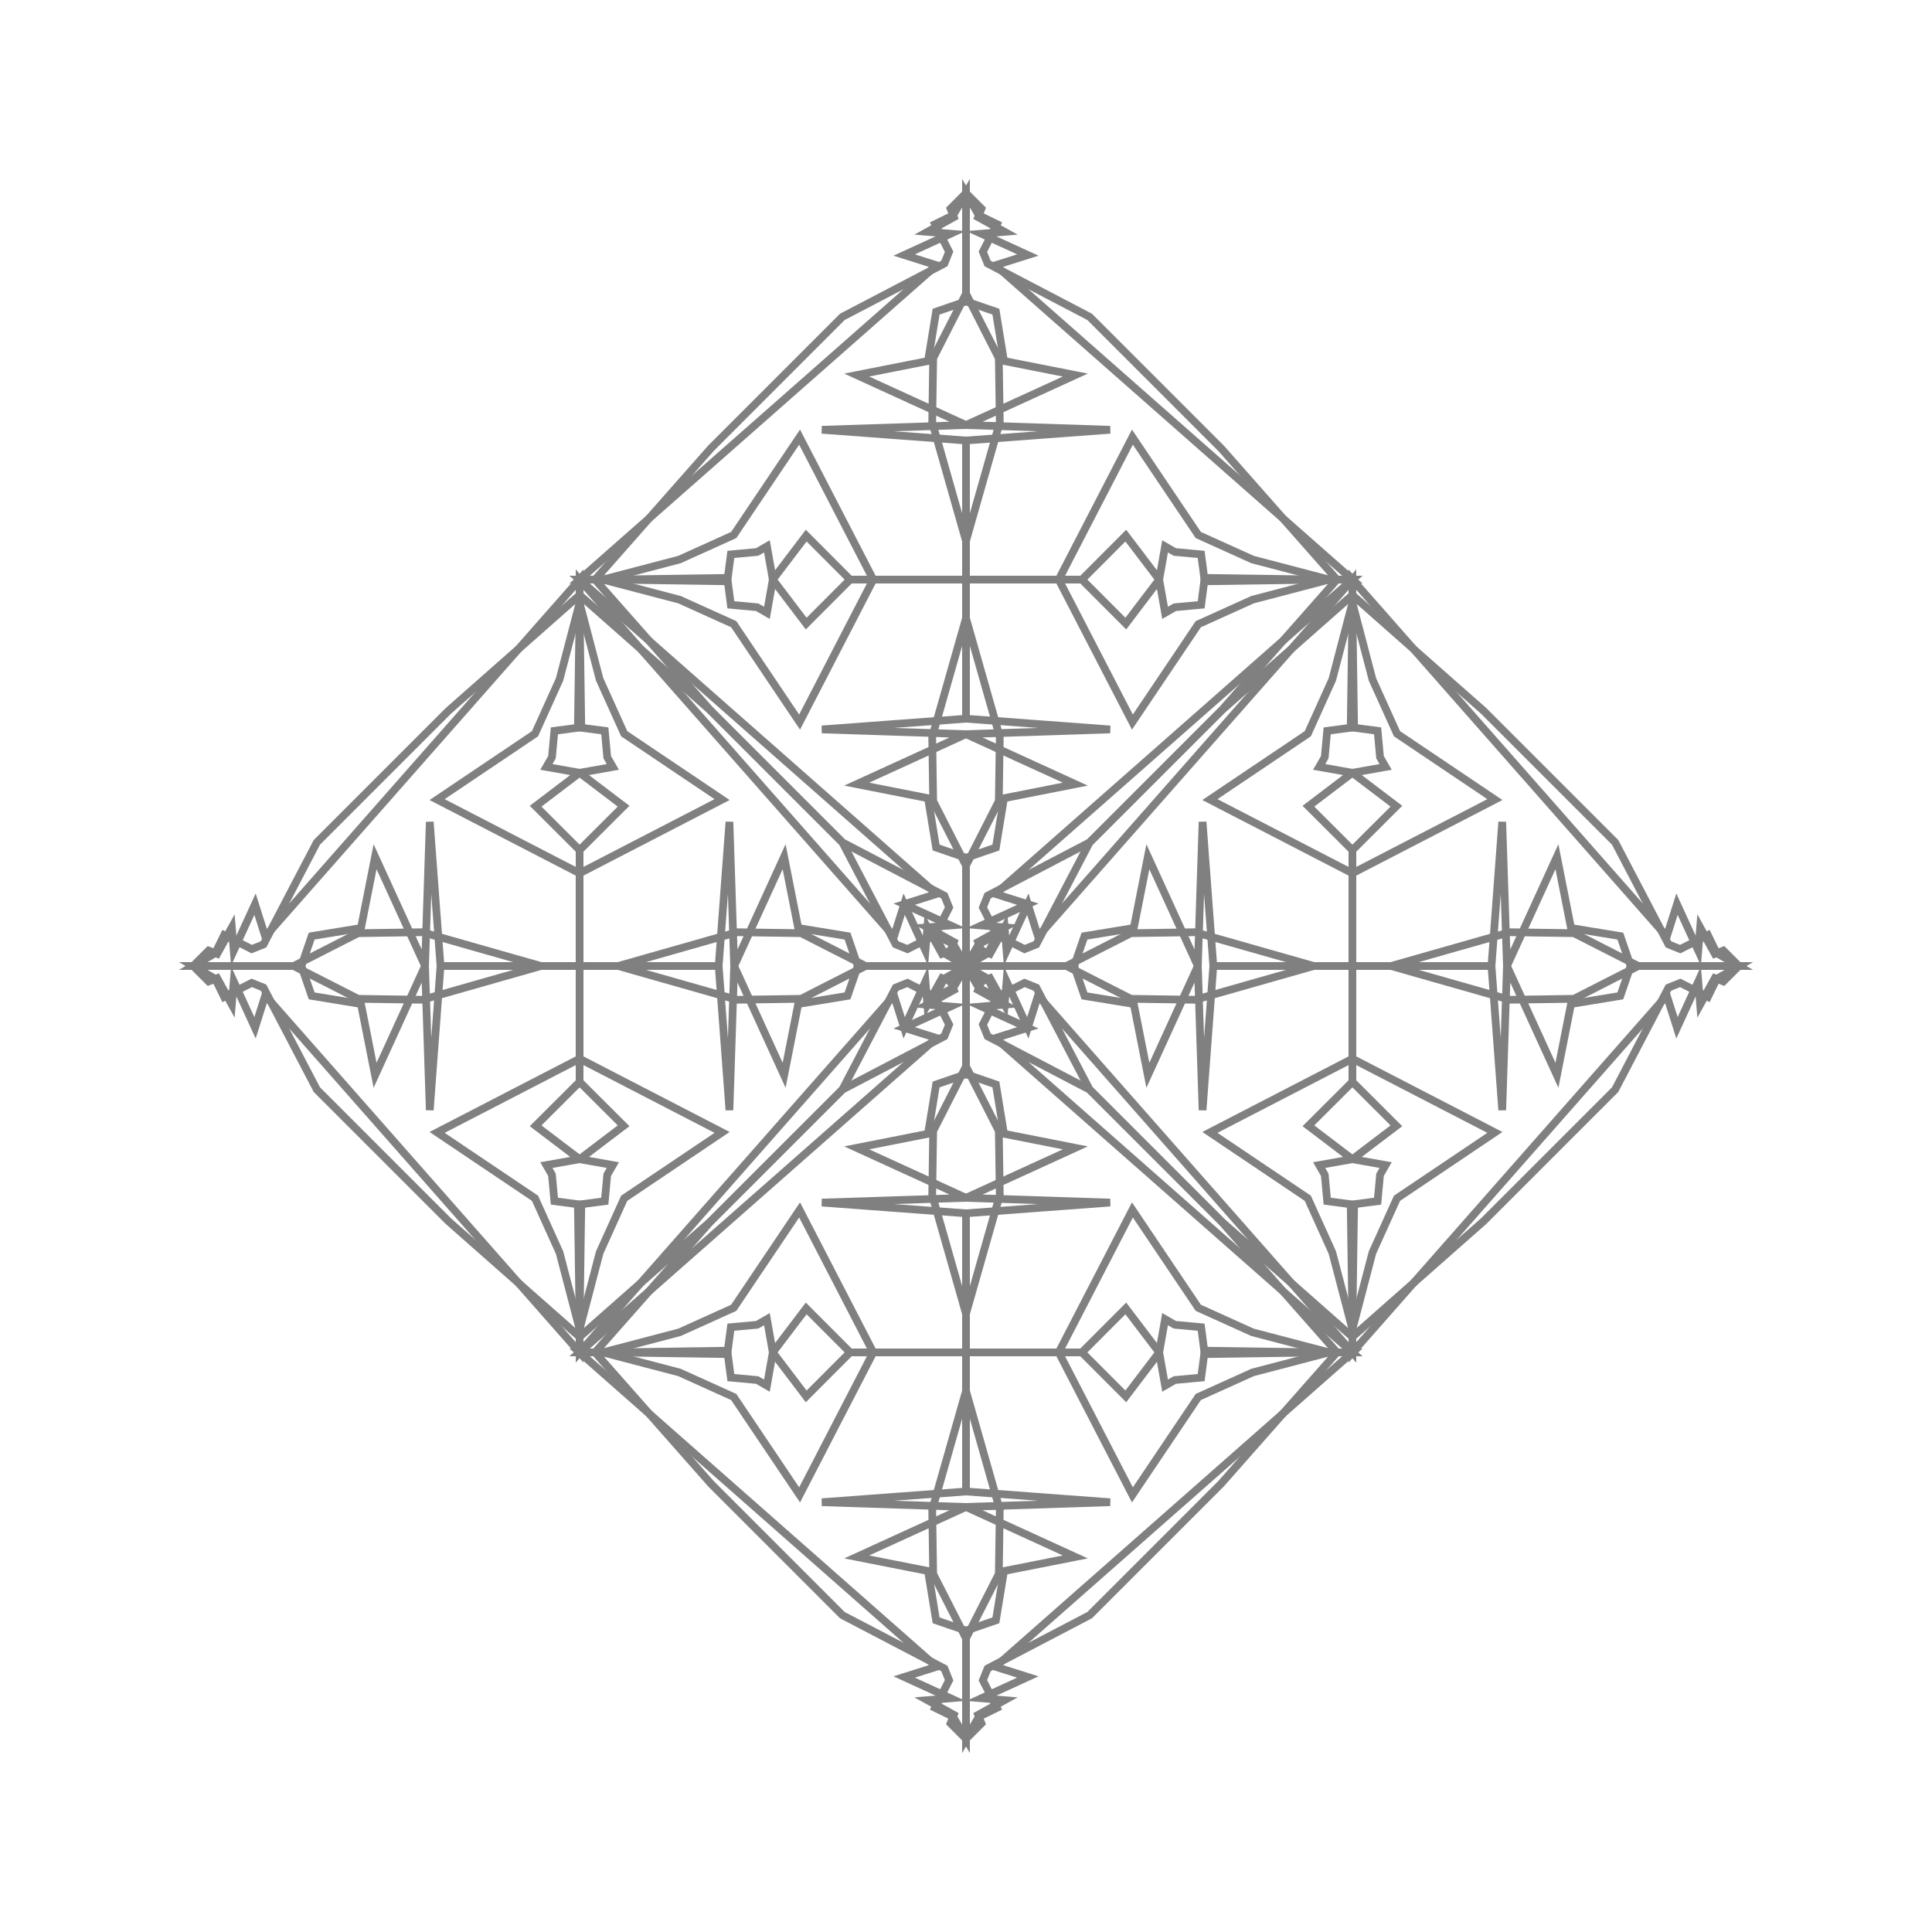 <?xml version="1.0" encoding="UTF-8"?>
<svg xmlns="http://www.w3.org/2000/svg" xmlns:xlink="http://www.w3.org/1999/xlink"
     width="250" height="250" viewBox="-125.0 -125.0 250 250">
<defs>
</defs>
<path d="M0.0,-0.0 l14.0,-0.0 l1.33,-3.867 l6.38,-1.047 l1.824,-9.23 l6.467,14.144 l0.611,-18.649 l1.389,18.649 l18.0,-0.0 l0.0,-12.0 l-18.44,-9.533 l12.667,-8.523 l3.176,-7.027 l2.597,-9.917 l0.0,-1.0 l-17.0,15.0 l-17.0,17.0 l-6.903,13.202 l-1.523,0.613 l-3.574,-1.815 l-1.138,2.328 Z" stroke-width="1" stroke="grey" fill="red" fill-opacity="0" />
<path d="M0.0,-0.0 l14.0,-0.0 l1.33,3.867 l6.38,1.047 l1.824,9.23 l6.467,-14.144 l0.611,18.649 l1.389,-18.649 l18.0,-0.0 l0.0,12.0 l-18.44,9.533 l12.667,8.523 l3.176,7.027 l2.597,9.917 l0.0,1.0 l-17.0,-15.0 l-17.0,-17.0 l-6.903,-13.202 l-1.523,-0.613 l-3.574,1.815 l-1.138,-2.328 Z" stroke-width="1" stroke="grey" fill="purple" fill-opacity="0" />
<path d="M0.0,-0.0 l-14.0,-0.0 l-1.33,-3.867 l-6.38,-1.047 l-1.824,-9.23 l-6.467,14.144 l-0.611,-18.649 l-1.389,18.649 l-18.0,-0.0 l0.0,-12.0 l18.44,-9.533 l-12.667,-8.523 l-3.176,-7.027 l-2.597,-9.917 l0.0,-1.0 l17.0,15.0 l17.0,17.0 l6.903,13.202 l1.523,0.613 l3.574,-1.815 l1.138,2.328 Z" stroke-width="1" stroke="grey" fill="pink" fill-opacity="0" />
<path d="M100.0,-0.0 l-14.0,-0.0 l-1.33,3.867 l-6.38,1.047 l-1.824,9.23 l-6.467,-14.144 l-0.611,18.649 l-1.389,-18.649 l-18.0,-0.0 l0.0,12.0 l18.44,9.533 l-12.667,8.523 l-3.176,7.027 l-2.597,9.917 l0.0,1.0 l17.0,-15.0 l17.0,-17.0 l6.903,-13.202 l1.523,-0.613 l3.574,1.815 l1.138,-2.328 Z" stroke-width="1" stroke="grey" fill="green" fill-opacity="0" />
<path d="M0.0,-0.0 l0.0,-14.0 l3.867,-1.33 l1.047,-6.38 l9.23,-1.824 l-14.144,-6.467 l18.649,-0.611 l-18.649,-1.389 l0.0,-18.0 l12.0,-0.0 l9.533,18.44 l8.523,-12.667 l7.027,-3.176 l9.917,-2.597 l1.0,-0.0 l-15.0,17.0 l-17.0,17.0 l-13.202,6.903 l-0.613,1.523 l1.815,3.574 l-2.328,1.138 Z" stroke-width="1" stroke="grey" fill="black" fill-opacity="0" />
<path d="M0.0,-0.0 l0.0,14.0 l3.867,1.33 l1.047,6.38 l9.23,1.824 l-14.144,6.467 l18.649,0.611 l-18.649,1.389 l0.0,18.0 l12.0,-0.0 l9.533,-18.44 l8.523,12.667 l7.027,3.176 l9.917,2.597 l1.0,-0.0 l-15.0,-17.0 l-17.0,-17.0 l-13.202,-6.903 l-0.613,-1.523 l1.815,-3.574 l-2.328,-1.138 Z" stroke-width="1" stroke="grey" fill="purple" fill-opacity="0" />
<path d="M0.0,-0.0 l-14.0,-0.0 l-1.33,3.867 l-6.38,1.047 l-1.824,9.23 l-6.467,-14.144 l-0.611,18.649 l-1.389,-18.649 l-18.0,-0.0 l0.0,12.0 l18.44,9.533 l-12.667,8.523 l-3.176,7.027 l-2.597,9.917 l0.0,1.0 l17.0,-15.0 l17.0,-17.0 l6.903,-13.202 l1.523,-0.613 l3.574,1.815 l1.138,-2.328 Z" stroke-width="1" stroke="grey" fill="brown" fill-opacity="0" />
<path d="M0.0,100.0 l0.0,-14.0 l-3.867,-1.33 l-1.047,-6.38 l-9.23,-1.824 l14.144,-6.467 l-18.649,-0.611 l18.649,-1.389 l0.0,-18.0 l-12.0,-0.0 l-9.533,18.44 l-8.523,-12.667 l-7.027,-3.176 l-9.917,-2.597 l-1.0,-0.0 l15.0,17.0 l17.0,17.0 l13.202,6.903 l0.613,1.523 l-1.815,3.574 l2.328,1.138 Z" stroke-width="1" stroke="grey" fill="purple" fill-opacity="0" />
<path d="M0.0,-0.0 l0.0,-14.0 l-3.867,-1.33 l-1.047,-6.38 l-9.23,-1.824 l14.144,-6.467 l-18.649,-0.611 l18.649,-1.389 l0.0,-18.0 l-12.0,-0.0 l-9.533,18.44 l-8.523,-12.667 l-7.027,-3.176 l-9.917,-2.597 l-1.0,-0.0 l15.0,17.0 l17.0,17.0 l13.202,6.903 l0.613,1.523 l-1.815,3.574 l2.328,1.138 Z" stroke-width="1" stroke="grey" fill="red" fill-opacity="0" />
<path d="M100.0,-0.0 l-14.0,-0.0 l-1.33,-3.867 l-6.38,-1.047 l-1.824,-9.23 l-6.467,14.144 l-0.611,-18.649 l-1.389,18.649 l-18.0,-0.0 l0.0,-12.0 l18.44,-9.533 l-12.667,-8.523 l-3.176,-7.027 l-2.597,-9.917 l0.0,-1.0 l17.0,15.0 l17.0,17.0 l6.903,13.202 l1.523,0.613 l3.574,-1.815 l1.138,2.328 Z" stroke-width="1" stroke="grey" fill="brown" fill-opacity="0" />
<path d="M-100.0,-0.0 l14.0,-0.0 l1.33,-3.867 l6.38,-1.047 l1.824,-9.23 l6.467,14.144 l0.611,-18.649 l1.389,18.649 l18.0,-0.0 l0.0,-12.0 l-18.44,-9.533 l12.667,-8.523 l3.176,-7.027 l2.597,-9.917 l0.0,-1.0 l-17.0,15.0 l-17.0,17.0 l-6.903,13.202 l-1.523,0.613 l-3.574,-1.815 l-1.138,2.328 Z" stroke-width="1" stroke="grey" fill="blue" fill-opacity="0" />
<path d="M0.0,100.0 l0.0,-14.0 l3.867,-1.33 l1.047,-6.38 l9.23,-1.824 l-14.144,-6.467 l18.649,-0.611 l-18.649,-1.389 l0.0,-18.0 l12.0,-0.0 l9.533,18.44 l8.523,-12.667 l7.027,-3.176 l9.917,-2.597 l1.0,-0.0 l-15.0,17.0 l-17.0,17.0 l-13.202,6.903 l-0.613,1.523 l1.815,3.574 l-2.328,1.138 Z" stroke-width="1" stroke="grey" fill="orange" fill-opacity="0" />
<path d="M0.0,-100.0 l0.0,14.0 l3.867,1.33 l1.047,6.38 l9.23,1.824 l-14.144,6.467 l18.649,0.611 l-18.649,1.389 l0.0,18.0 l12.0,-0.0 l9.533,-18.44 l8.523,12.667 l7.027,3.176 l9.917,2.597 l1.0,-0.0 l-15.0,-17.0 l-17.0,-17.0 l-13.202,-6.903 l-0.613,-1.523 l1.815,-3.574 l-2.328,-1.138 Z" stroke-width="1" stroke="grey" fill="orange" fill-opacity="0" />
<path d="M0.0,-0.0 l0.0,14.0 l-3.867,1.33 l-1.047,6.38 l-9.23,1.824 l14.144,6.467 l-18.649,0.611 l18.649,1.389 l0.0,18.0 l-12.0,-0.0 l-9.533,-18.44 l-8.523,12.667 l-7.027,3.176 l-9.917,2.597 l-1.0,-0.0 l15.0,-17.0 l17.0,-17.0 l13.202,-6.903 l0.613,-1.523 l-1.815,-3.574 l2.328,-1.138 Z" stroke-width="1" stroke="grey" fill="yellow" fill-opacity="0" />
<path d="M-100.0,-0.0 l14.0,-0.0 l1.33,3.867 l6.38,1.047 l1.824,9.23 l6.467,-14.144 l0.611,18.649 l1.389,-18.649 l18.0,-0.0 l0.0,12.0 l-18.44,9.533 l12.667,8.523 l3.176,7.027 l2.597,9.917 l0.0,1.0 l-17.0,-15.0 l-17.0,-17.0 l-6.903,-13.202 l-1.523,-0.613 l-3.574,1.815 l-1.138,-2.328 Z" stroke-width="1" stroke="grey" fill="purple" fill-opacity="0" />
<path d="M0.0,-100.0 l0.0,14.0 l-3.867,1.33 l-1.047,6.38 l-9.23,1.824 l14.144,6.467 l-18.649,0.611 l18.649,1.389 l0.0,18.0 l-12.0,-0.0 l-9.533,-18.44 l-8.523,12.667 l-7.027,3.176 l-9.917,2.597 l-1.0,-0.0 l15.0,-17.0 l17.0,-17.0 l13.202,-6.903 l0.613,-1.523 l-1.815,-3.574 l2.328,-1.138 Z" stroke-width="1" stroke="grey" fill="black" fill-opacity="0" />
<path d="M0.0,-0.0 l4.0,-0.0 l9.0,-0.0 l8.335,-4.246 l8.304,-0.124 l15.36,4.37 l5.0,-0.0 l0.0,-15.0 l-5.691,-5.678 l5.691,-4.322 l-4.301,-0.761 l0.726,-1.259 l0.315,-3.409 l3.04,-0.4 l0.22,-15.17 l0.0,-4.0 l-40.675,46.186 l-1.325,-4.186 l-2.753,6.007 l-0.247,-3.007 l-1.898,3.428 l-1.102,-0.428 Z" stroke-width="1" stroke="grey" fill="purple" fill-opacity="0" />
<path d="M0.0,-0.0 l4.0,-0.0 l9.0,-0.0 l8.335,4.246 l8.304,0.124 l15.36,-4.37 l5.0,-0.0 l0.0,15.0 l-5.691,5.678 l5.691,4.322 l-4.301,0.761 l0.726,1.259 l0.315,3.409 l3.04,0.4 l0.22,15.17 l0.0,4.0 l-40.675,-46.186 l-1.325,4.186 l-2.753,-6.007 l-0.247,3.007 l-1.898,-3.428 l-1.102,0.428 Z" stroke-width="1" stroke="grey" fill="orange" fill-opacity="0" />
<path d="M0.0,-0.0 l-4.0,-0.0 l-9.0,-0.0 l-8.335,-4.246 l-8.304,-0.124 l-15.36,4.37 l-5.0,-0.0 l0.0,-15.0 l5.691,-5.678 l-5.691,-4.322 l4.301,-0.761 l-0.726,-1.259 l-0.315,-3.409 l-3.04,-0.4 l-0.22,-15.17 l0.0,-4.0 l40.675,46.186 l1.325,-4.186 l2.753,6.007 l0.247,-3.007 l1.898,3.428 l1.102,-0.428 Z" stroke-width="1" stroke="grey" fill="green" fill-opacity="0" />
<path d="M100.0,-0.0 l-4.0,-0.0 l-9.0,-0.0 l-8.335,4.246 l-8.304,0.124 l-15.36,-4.37 l-5.0,-0.0 l0.0,15.0 l5.691,5.678 l-5.691,4.322 l4.301,0.761 l-0.726,1.259 l-0.315,3.409 l-3.04,0.4 l-0.22,15.17 l0.0,4.0 l40.675,-46.186 l1.325,4.186 l2.753,-6.007 l0.247,3.007 l1.898,-3.428 l1.102,0.428 Z" stroke-width="1" stroke="grey" fill="pink" fill-opacity="0" />
<path d="M0.0,-0.0 l0.0,-4.0 l0.0,-9.0 l4.246,-8.335 l0.124,-8.304 l-4.37,-15.36 l0.0,-5.0 l15.0,-0.0 l5.678,5.691 l4.322,-5.691 l0.761,4.301 l1.259,-0.726 l3.409,-0.315 l0.4,-3.04 l15.17,-0.22 l4.0,-0.0 l-46.186,40.675 l4.186,1.325 l-6.007,2.753 l3.007,0.247 l-3.428,1.898 l0.428,1.102 Z" stroke-width="1" stroke="grey" fill="red" fill-opacity="0" />
<path d="M0.0,-0.0 l0.0,4.0 l0.0,9.0 l4.246,8.335 l0.124,8.304 l-4.37,15.36 l0.0,5.0 l15.0,-0.0 l5.678,-5.691 l4.322,5.691 l0.761,-4.301 l1.259,0.726 l3.409,0.315 l0.4,3.04 l15.17,0.22 l4.0,-0.0 l-46.186,-40.675 l4.186,-1.325 l-6.007,-2.753 l3.007,-0.247 l-3.428,-1.898 l0.428,-1.102 Z" stroke-width="1" stroke="grey" fill="red" fill-opacity="0" />
<path d="M0.0,-0.0 l-4.0,-0.0 l-9.0,-0.0 l-8.335,4.246 l-8.304,0.124 l-15.36,-4.37 l-5.0,-0.0 l0.0,15.0 l5.691,5.678 l-5.691,4.322 l4.301,0.761 l-0.726,1.259 l-0.315,3.409 l-3.04,0.4 l-0.22,15.17 l0.0,4.0 l40.675,-46.186 l1.325,4.186 l2.753,-6.007 l0.247,3.007 l1.898,-3.428 l1.102,0.428 Z" stroke-width="1" stroke="grey" fill="purple" fill-opacity="0" />
<path d="M0.0,100.0 l0.0,-4.0 l0.0,-9.0 l-4.246,-8.335 l-0.124,-8.304 l4.37,-15.36 l0.0,-5.0 l-15.0,-0.0 l-5.678,5.691 l-4.322,-5.691 l-0.761,4.301 l-1.259,-0.726 l-3.409,-0.315 l-0.4,-3.04 l-15.17,-0.22 l-4.0,-0.0 l46.186,40.675 l-4.186,1.325 l6.007,2.753 l-3.007,0.247 l3.428,1.898 l-0.428,1.102 Z" stroke-width="1" stroke="grey" fill="black" fill-opacity="0" />
<path d="M0.0,-0.0 l0.0,-4.0 l0.0,-9.0 l-4.246,-8.335 l-0.124,-8.304 l4.37,-15.36 l0.0,-5.0 l-15.0,-0.0 l-5.678,5.691 l-4.322,-5.691 l-0.761,4.301 l-1.259,-0.726 l-3.409,-0.315 l-0.4,-3.04 l-15.17,-0.22 l-4.0,-0.0 l46.186,40.675 l-4.186,1.325 l6.007,2.753 l-3.007,0.247 l3.428,1.898 l-0.428,1.102 Z" stroke-width="1" stroke="grey" fill="blue" fill-opacity="0" />
<path d="M100.0,-0.0 l-4.0,-0.0 l-9.0,-0.0 l-8.335,-4.246 l-8.304,-0.124 l-15.36,4.37 l-5.0,-0.0 l0.0,-15.0 l5.691,-5.678 l-5.691,-4.322 l4.301,-0.761 l-0.726,-1.259 l-0.315,-3.409 l-3.04,-0.4 l-0.22,-15.17 l0.0,-4.0 l40.675,46.186 l1.325,-4.186 l2.753,6.007 l0.247,-3.007 l1.898,3.428 l1.102,-0.428 Z" stroke-width="1" stroke="grey" fill="red" fill-opacity="0" />
<path d="M-100.0,-0.0 l4.0,-0.0 l9.0,-0.0 l8.335,-4.246 l8.304,-0.124 l15.36,4.37 l5.0,-0.0 l0.0,-15.0 l-5.691,-5.678 l5.691,-4.322 l-4.301,-0.761 l0.726,-1.259 l0.315,-3.409 l3.04,-0.4 l0.22,-15.17 l0.0,-4.0 l-40.675,46.186 l-1.325,-4.186 l-2.753,6.007 l-0.247,-3.007 l-1.898,3.428 l-1.102,-0.428 Z" stroke-width="1" stroke="grey" fill="blue" fill-opacity="0" />
<path d="M0.0,100.0 l0.0,-4.0 l0.0,-9.0 l4.246,-8.335 l0.124,-8.304 l-4.37,-15.36 l0.0,-5.0 l15.0,-0.0 l5.678,5.691 l4.322,-5.691 l0.761,4.301 l1.259,-0.726 l3.409,-0.315 l0.4,-3.04 l15.17,-0.22 l4.0,-0.0 l-46.186,40.675 l4.186,1.325 l-6.007,2.753 l3.007,0.247 l-3.428,1.898 l0.428,1.102 Z" stroke-width="1" stroke="grey" fill="brown" fill-opacity="0" />
<path d="M0.0,-100.0 l0.0,4.0 l0.0,9.0 l4.246,8.335 l0.124,8.304 l-4.37,15.36 l0.0,5.0 l15.0,-0.0 l5.678,-5.691 l4.322,5.691 l0.761,-4.301 l1.259,0.726 l3.409,0.315 l0.4,3.04 l15.17,0.22 l4.0,-0.0 l-46.186,-40.675 l4.186,-1.325 l-6.007,-2.753 l3.007,-0.247 l-3.428,-1.898 l0.428,-1.102 Z" stroke-width="1" stroke="grey" fill="black" fill-opacity="0" />
<path d="M0.0,-0.0 l0.0,4.0 l0.0,9.0 l-4.246,8.335 l-0.124,8.304 l4.37,15.36 l0.0,5.0 l-15.0,-0.0 l-5.678,-5.691 l-4.322,5.691 l-0.761,-4.301 l-1.259,0.726 l-3.409,0.315 l-0.4,3.04 l-15.17,0.22 l-4.0,-0.0 l46.186,-40.675 l-4.186,-1.325 l6.007,-2.753 l-3.007,-0.247 l3.428,-1.898 l-0.428,-1.102 Z" stroke-width="1" stroke="grey" fill="black" fill-opacity="0" />
<path d="M-100.0,-0.0 l4.0,-0.0 l9.0,-0.0 l8.335,4.246 l8.304,0.124 l15.36,-4.37 l5.0,-0.0 l0.0,15.0 l-5.691,5.678 l5.691,4.322 l-4.301,0.761 l0.726,1.259 l0.315,3.409 l3.04,0.4 l0.22,15.17 l0.0,4.0 l-40.675,-46.186 l-1.325,4.186 l-2.753,-6.007 l-0.247,3.007 l-1.898,-3.428 l-1.102,0.428 Z" stroke-width="1" stroke="grey" fill="yellow" fill-opacity="0" />
<path d="M0.0,-100.0 l0.0,4.0 l0.0,9.0 l-4.246,8.335 l-0.124,8.304 l4.37,15.36 l0.0,5.0 l-15.0,-0.0 l-5.678,-5.691 l-4.322,5.691 l-0.761,-4.301 l-1.259,0.726 l-3.409,0.315 l-0.4,3.04 l-15.17,0.22 l-4.0,-0.0 l46.186,-40.675 l-4.186,-1.325 l6.007,-2.753 l-3.007,-0.247 l3.428,-1.898 l-0.428,-1.102 Z" stroke-width="1" stroke="grey" fill="brown" fill-opacity="0" />
</svg>